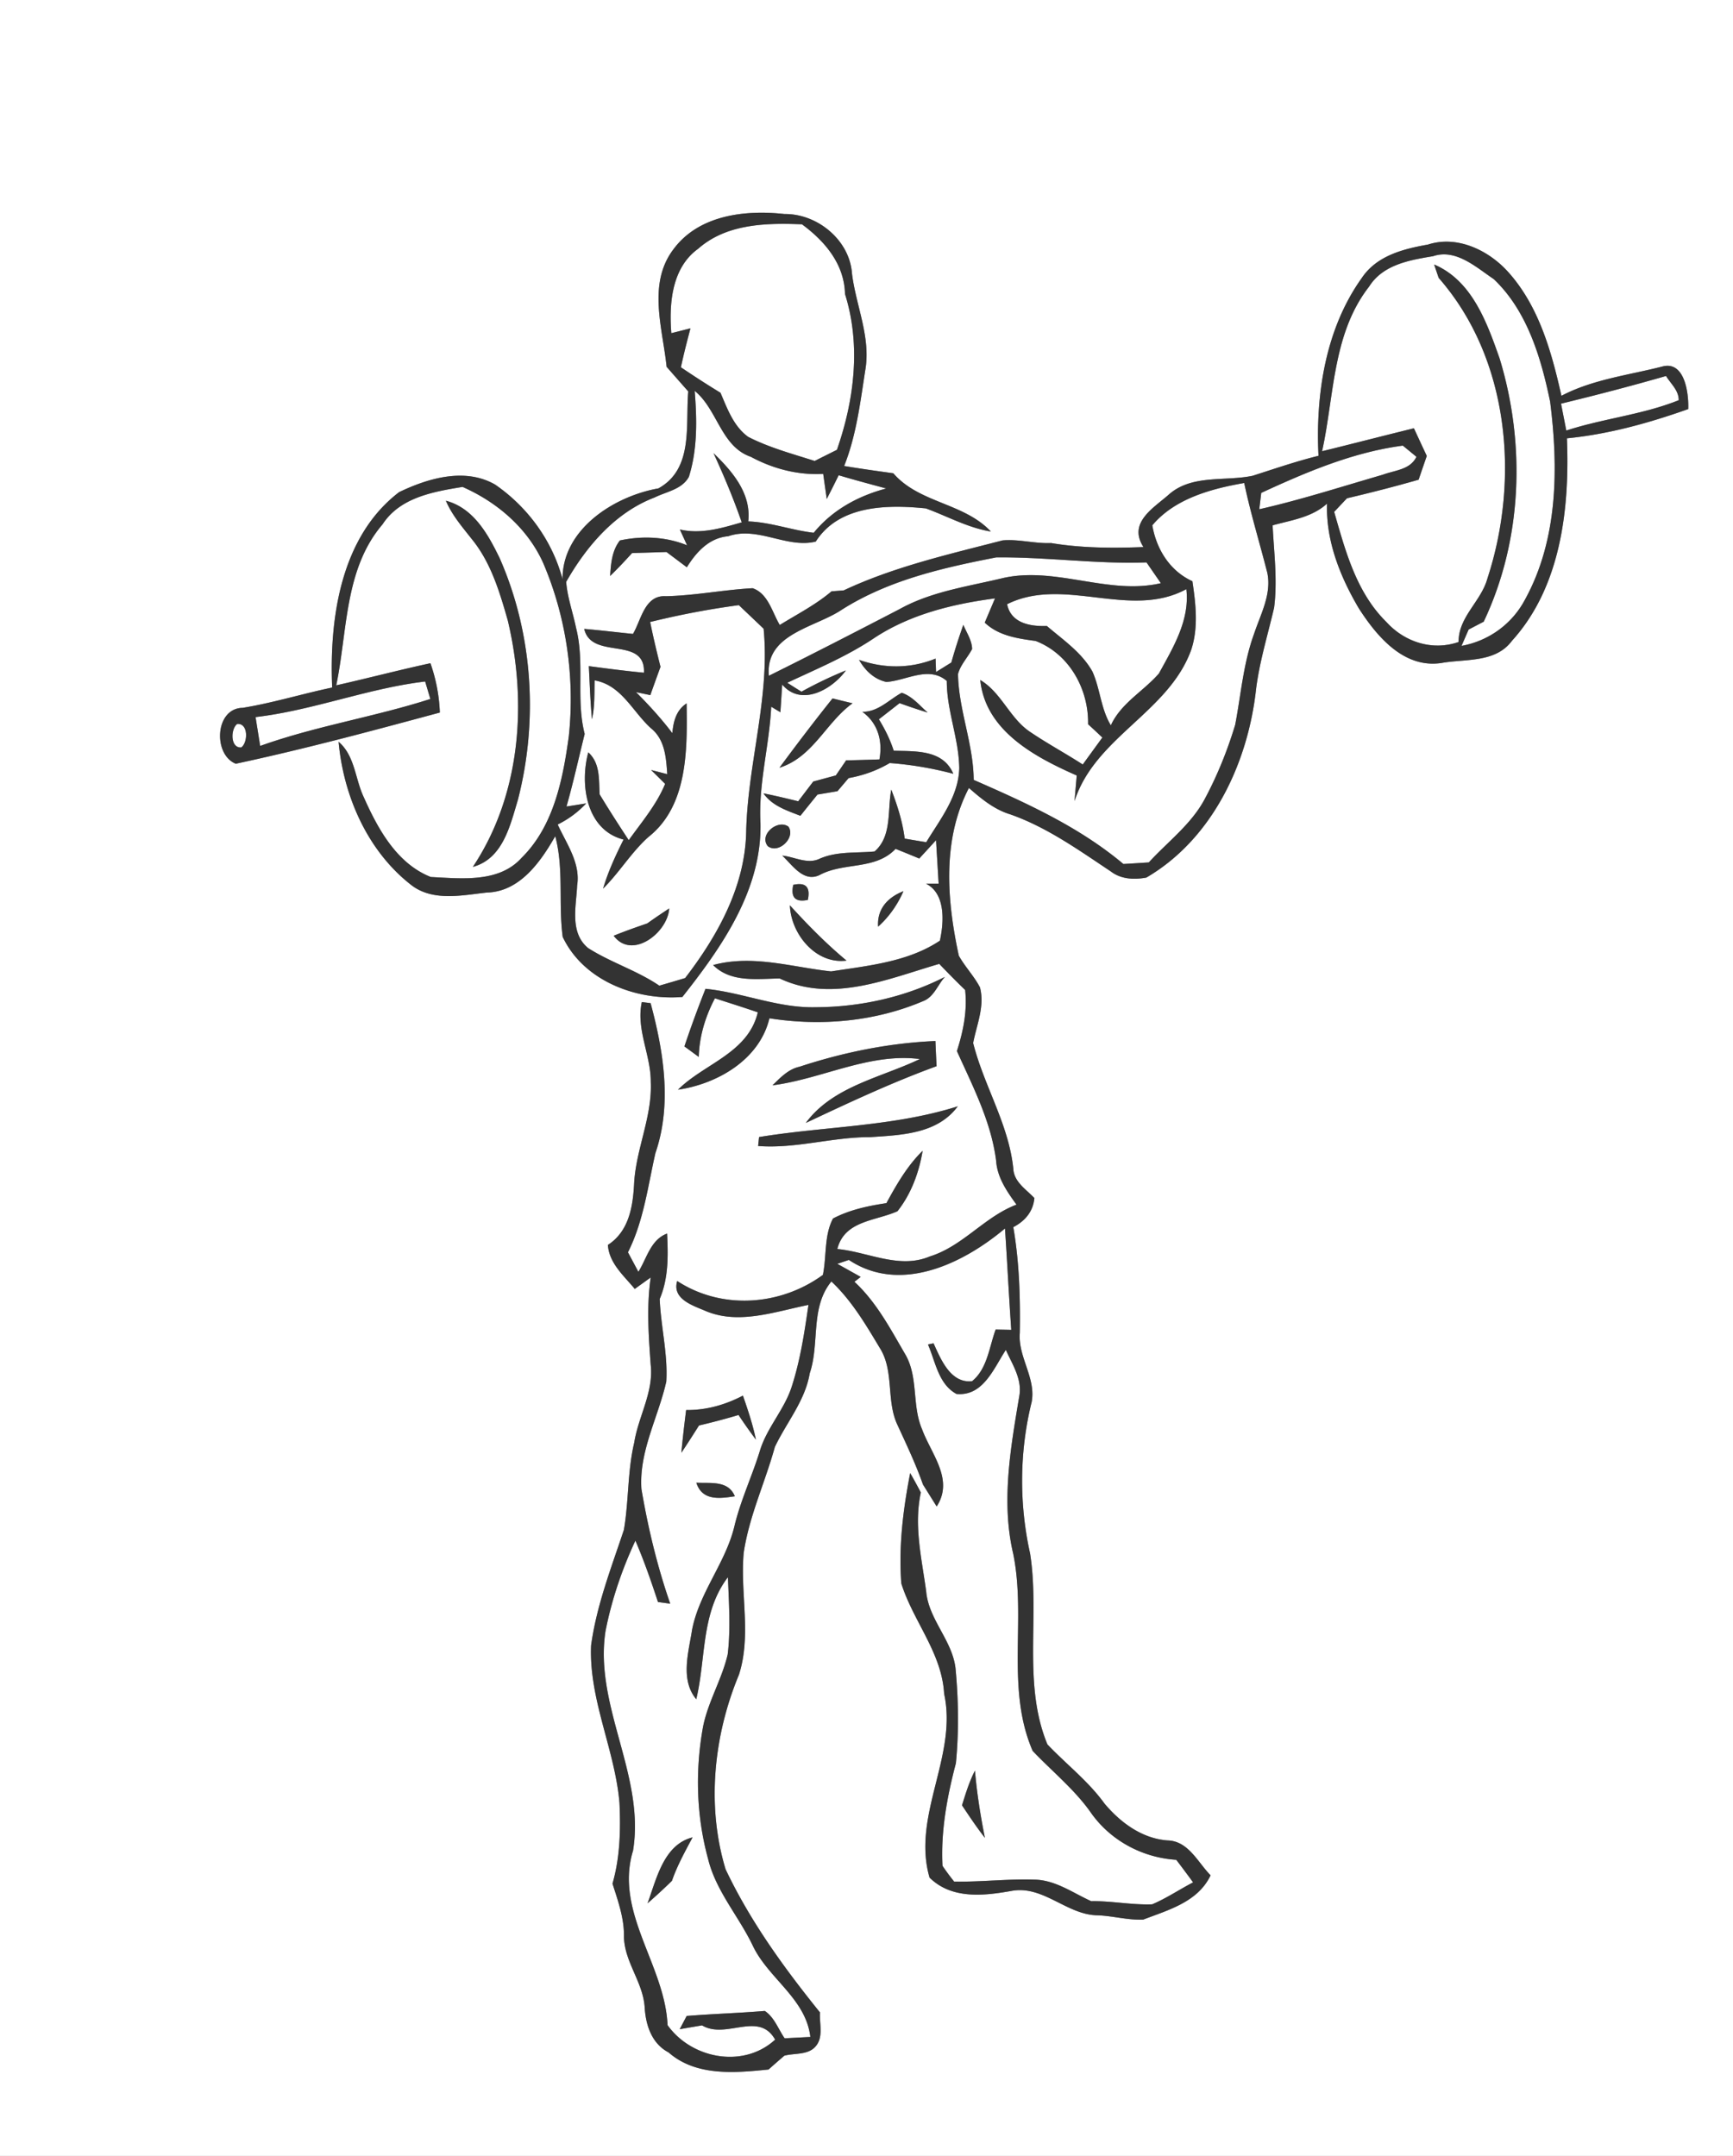 <svg width="221pt" height="275pt" viewBox="0 0 221 275" xmlns="http://www.w3.org/2000/svg"><rect x="0" y="0" width="221" height="275" fill="#808080" stroke="none"/><g fill="#FFF"><path d="M0 0h221v275H0V0m85.88 31.8c-3.33 4.4-1.38 10.04-.87 14.99.92 1.05 1.84 2.1 2.76 3.14-.37 4.31.7 9.87-3.81 12.37-5.67 1-12.27 5.23-12.22 11.6-1.29-4.9-4.43-9.21-8.59-12.08-3.84-2.22-8.57-.82-12.26.96-7.47 5.72-8.9 16.12-8.53 24.92-3.81.8-7.55 1.96-11.41 2.59-3.57.05-3.79 5.99-.88 7.13 8.75-1.87 17.39-4.2 26.02-6.53a21.37 21.37 0 0 0-1.2-6.29c-4.02.87-8 1.92-12.01 2.82 1.45-6.93 1.02-14.82 5.9-20.53 2.23-3.44 6.47-4.17 10.21-4.78 4.4 1.94 8.28 5.25 10.28 9.7 2.96 6.91 4.06 14.63 3.27 22.1-.75 5.49-1.93 11.49-6.03 15.52-2.9 3.22-7.7 2.62-11.57 2.44-4.34-1.72-6.74-6.12-8.54-10.16-1.12-2.34-1.13-5.31-3.22-7.09.62 6.88 3.65 13.84 9.15 18.18 2.77 2.25 6.53 1.4 9.77 1.05 4.18-.11 6.84-3.91 8.71-7.19 1.12 4.22.38 8.6.95 12.85 2.66 5.6 9.33 8.13 15.26 7.66 5.04-6.38 10.13-13.65 9.96-22.15-.28-5.02 1.13-9.89 1.37-14.87l1.17.7c.06-.88.17-2.65.23-3.53 2.46 2.89 6.4.59 8.12-1.8-1.94.79-3.83 1.7-5.66 2.71-.61-.37-1.21-.75-1.81-1.14 3.72-1.75 7.55-3.34 10.99-5.64 4.6-3.07 10.08-4.41 15.5-5.12-.33.78-.98 2.32-1.31 3.09 1.78 1.69 4.17 2.02 6.49 2.34 4.27 1.64 6.77 6.11 6.69 10.62.61.56 1.22 1.13 1.82 1.7-.84 1.15-1.67 2.29-2.5 3.44-2.18-1.41-4.46-2.64-6.61-4.09-2.68-1.72-3.71-5.05-6.46-6.69.65 6.49 6.99 9.84 12.3 12.18l-.28 3.27c2.62-8.18 12.03-11.34 14.89-19.33.92-2.81.57-5.85.14-8.72-2.87-1.31-4.59-4.08-5.11-7.13 2.84-3.4 7.51-4.67 11.72-5.4.81 3.87 1.98 7.65 2.95 11.48.55 2.73-.86 5.25-1.69 7.75-1.37 3.74-1.67 7.73-2.41 11.61-.97 3.21-2.23 6.36-3.81 9.33-1.7 3.3-4.75 5.54-7.21 8.23-1.08.07-2.16.14-3.24.2-5.65-4.75-12.39-7.79-19.09-10.73-.03-4.59-1.92-8.92-2-13.5.32-1.2 1.24-2.11 1.8-3.2-.03-1.12-.71-2.07-1.12-3.08-.56 1.59-1.08 3.19-1.53 4.81-.49.3-1.46.91-1.95 1.21l-.06-1.71c-3.19 1.29-6.53 1.29-9.76.16.77 1.35 1.92 2.48 3.49 2.82 2.58-.18 5.39-2.1 7.7-.13-.01 3.8 1.55 7.37 1.59 11.16-.11 3.59-2.43 6.48-4.21 9.41-.69-.11-2.06-.34-2.75-.46-.27-2.16-.93-4.23-1.71-6.25-.51 2.63.12 5.95-2.13 7.89-2.38.23-4.85-.06-7.1.97-1.53.67-3.13-.29-4.67-.44 1.28 1.19 2.71 3.46 4.75 2.48 3.1-1.68 7.1-.6 9.7-3.34 1.01.4 2.01.81 3.02 1.23.54-.59 1.61-1.75 2.14-2.34.08 1.39.25 4.16.33 5.55h-1.61c2.54 1.28 2.28 4.96 1.77 7.27-4.07 2.72-9.16 3.19-13.87 3.92-5-.54-10.01-2.18-15.05-.81 2.25 2.26 5.6 1.75 8.49 1.71 6.68 3.16 13.82.04 20.35-1.86 1.08 1.13 2.17 2.24 3.3 3.33.29 2.65-.24 5.27-1.05 7.79 2.03 4.51 4.37 9.01 5 13.98.14 2.15 1.38 3.93 2.6 5.61-4.09 1.55-6.85 5.31-11.06 6.61-3.89 1.65-7.88-.58-11.79-.95.92-3.65 4.89-3.56 7.67-4.82 1.75-2.21 2.75-4.95 3.21-7.71-1.95 1.91-3.32 4.29-4.62 6.68-2.34.35-4.7.85-6.81 1.96-1.15 2.16-.8 4.81-1.29 7.19-5.4 3.95-12.89 4.5-18.58.78-.66 2.22 1.81 3.07 3.43 3.74 4.29 1.93 8.99.17 13.31-.69-.51 3.51-1.04 7.05-2.14 10.44-.93 2.9-3.13 5.19-4.03 8.09-1 3.28-2.49 6.39-3.28 9.73-1.13 4.66-4.47 8.43-5.39 13.17-.44 2.88-1.54 6.37.53 8.87 1.26-5.24.58-11.03 4.04-15.57.12 3.28.36 6.58-.03 9.85-.73 3.15-2.48 5.98-3.13 9.16-1.03 5.59-.88 11.4.62 16.89.99 4.13 3.94 7.37 5.73 11.15 2 4.16 6.76 6.73 7.32 11.6-.82.04-2.46.13-3.28.17-.81-1.17-1.31-2.68-2.53-3.49-3.32.28-6.65.37-9.96.64-.22.42-.67 1.27-.89 1.69.95-.17 1.9-.33 2.85-.49 3.07 1.84 7.22-1.9 9.32 1.82-4.03 3.71-10.65 2.46-13.72-1.85-.33-7.67-6.8-14.43-4.4-22.26 1.56-9.58-4.96-18.4-3.52-27.96.78-4 2.1-7.89 3.82-11.58 1.1 2.55 2.01 5.18 2.88 7.83.39.05 1.17.16 1.56.21-1.65-4.75-2.83-9.66-3.67-14.62-.33-4.8 2.14-9.14 3.17-13.71.21-3.54-.7-7.02-.84-10.54 1.13-2.65 1.08-5.52.94-8.34-2.11.79-2.57 3.15-3.66 4.88-.33-.62-1-1.87-1.33-2.49 2-3.97 2.53-8.37 3.5-12.65 2.14-6.2 1.05-12.96-.61-19.13l-1.12-.14c-.76 3.46 1.16 6.75 1.14 10.19.2 4.49-1.93 8.64-2.13 13.09-.16 2.9-.69 5.99-3.34 7.7.17 2.35 2.03 3.91 3.43 5.61.5-.36 1.52-1.09 2.03-1.46-.53 3.7-.27 7.42 0 11.12.4 3.49-1.57 6.59-2.1 9.95-.87 3.66-.68 7.45-1.32 11.13-1.61 4.84-3.49 9.66-4.18 14.74-.29 6.9 3.04 13.28 3.62 20.08.16 3.45.07 6.96-.89 10.3.7 2.2 1.5 4.41 1.46 6.76.05 3.2 2.42 5.79 2.64 8.97.13 2.29.88 4.66 3.05 5.8 3.5 3.07 8.45 2.62 12.75 2.18.67-.6 1.34-1.18 2.01-1.76 1.31-.36 3.03-.05 4-1.2 1.03-1.2.45-2.89.55-4.32-4.6-5.7-8.89-11.62-12.04-18.26-2.45-8.1-1.52-17.06 1.7-24.81 1.63-5.05.14-10.39.61-15.56.69-4.67 2.73-8.97 3.97-13.49 1.48-3.13 3.86-5.89 4.45-9.4 1.3-3.85.03-8.38 2.76-11.72 2.57 2.41 4.37 5.47 6.17 8.47 1.85 2.91.82 6.63 2.2 9.7 1.17 2.55 2.38 5.08 3.31 7.73.44.7 1.31 2.1 1.75 2.8 2.23-3.45-.69-6.66-1.87-9.86-1.3-3.02-.45-6.58-2.1-9.48-1.91-3.27-3.7-6.72-6.52-9.32l.8-.62c-.74-.42-2.23-1.25-2.98-1.67l1.47-.5c6.56 4.37 14.56.49 19.91-4.01.29 4.31.5 8.62.8 12.93l-1.99-.04c-.82 2.23-1.06 5.02-3.01 6.59-2.74.3-3.98-2.79-4.91-4.83-.18.04-.54.11-.71.15.96 2.2 1.33 5.06 3.64 6.31 3.41.32 4.76-3.3 6.29-5.62.83 1.86 2.09 3.71 1.72 5.86-1.1 6.6-2.34 13.47-.79 20.1 1.72 8.32-.98 17.17 2.49 25.19 2.43 2.56 5.22 4.81 7.3 7.7 2.49 3.66 6.6 5.91 11.01 6.19.73.95 1.44 1.91 2.15 2.88-1.75.91-3.4 2.03-5.22 2.8-2.6.1-5.17-.45-7.77-.4-2.35-1.06-4.59-2.72-7.27-2.75-3.4-.11-6.8.31-10.21.25-.53-.65-1.02-1.32-1.49-2.01-.23-4.42.59-8.83 1.71-13.09.39-4.02.33-8.1-.05-12.12-.42-3.56-3.42-6.2-3.74-9.79-.56-4.17-1.6-8.41-.68-12.62-.44-.84-.89-1.66-1.36-2.48-.9 4.63-1.49 9.37-1.13 14.08 1.51 4.82 5.17 8.84 5.46 14.07 1.74 7.96-4.15 15.55-1.86 23.45 2.81 2.78 6.9 2.33 10.44 1.7 4.05-.76 7.06 3.06 10.97 3.11 1.95.07 3.87.63 5.83.55 3.24-1.24 6.98-2.25 8.6-5.65-1.64-1.66-2.83-4.39-5.5-4.45-3.26-.25-5.98-2.27-8.02-4.69-2.07-2.87-4.89-5.03-7.29-7.56-3.19-7.71-.94-16.31-2.21-24.36-1.41-6.34-1.36-13.01.2-19.31.58-3.07-1.76-5.75-1.51-8.81.07-4.51-.06-9.04-.83-13.5 1.5-.78 2.53-1.99 2.69-3.71-1.05-1.11-2.61-2.05-2.69-3.75-.58-5.67-3.75-10.57-5.12-16.03.45-2.34 1.5-4.67.87-7.09-.75-1.44-1.91-2.63-2.7-4.05-1.52-7.06-2.15-14.76 1.29-21.39 1.58 1.38 3.23 2.75 5.28 3.37 4.67 1.64 8.73 4.56 12.82 7.28 1.3 1 2.98 1.07 4.53.78 8.42-4.92 12.96-14.61 13.99-24.05.44-3.52 1.5-6.93 2.3-10.38.45-3.49-.02-7.01-.19-10.5 2.42-.67 5.01-1.01 6.94-2.77-.16 4.74 1.68 9.35 4.06 13.37 2.31 3.59 5.74 7.68 10.52 6.96 3.08-.55 6.89.01 9-2.83 6.26-6.9 7.37-16.9 7.01-25.83 5.27-.51 10.49-1.96 15.47-3.73.08-2.02-.45-6.22-3.33-5.42-4.31 1.1-8.87 1.64-12.84 3.73-1.25-5.58-2.86-11.4-6.76-15.76-2.5-2.8-6.52-4.75-10.27-3.53-3.17.56-6.53 1.42-8.43 4.26-4.64 6.5-5.9 14.85-5.52 22.68-2.84.7-5.61 1.66-8.4 2.55-3.53.74-7.76-.2-10.68 2.39-2 1.76-5.24 3.6-3.24 6.7-3.93.15-7.89.14-11.78-.51-2.07.09-4.12-.52-6.18-.34-6.86 1.78-13.82 3.35-20.27 6.38l-1.55.12c-2.01 1.71-4.37 2.91-6.6 4.29-.98-1.63-1.47-4-3.46-4.69-3.7.2-7.35.94-11.06 1.02-2.72-.17-3.14 3.03-4.2 4.81-2.07-.21-4.14-.46-6.22-.64.94 4.04 7.82.82 7.62 5.59-2.35-.22-4.69-.53-7.03-.84.12 2.26.19 4.52.4 6.78.37-1.62.29-3.3.34-4.96 3.42.59 4.84 3.99 7.19 6.11 1.78 1.43 1.93 3.75 2.07 5.85-.51-.13-1.55-.4-2.06-.53.45.44 1.35 1.33 1.79 1.77-1.09 2.65-2.98 4.86-4.64 7.18-1.27-1.93-2.52-3.87-3.71-5.84-.12-1.87.1-3.96-1.45-5.36-1.1 4.08-.28 9.91 4.5 11.12-1.01 2.02-1.97 4.08-2.61 6.26 2.07-2.05 3.58-4.61 5.76-6.57 5.08-3.99 4.97-11.2 4.89-17.06-1.33.87-1.69 2.31-1.82 3.8-1.41-1.86-2.98-3.58-4.63-5.23.46.09 1.37.28 1.82.38.43-1.21.86-2.41 1.3-3.61-.48-1.9-.93-3.8-1.32-5.72 3.73-.92 7.5-1.64 11.31-2.15 1.05 1 2.11 2 3.16 3.01.84 8.64-2 17.11-2.22 25.74-.09 7.03-3.61 13.38-7.79 18.82-1.09.33-2.19.65-3.29.97-2.85-1.94-6.21-2.96-9.1-4.81-2.36-1.98-1.5-5.31-1.38-7.97.45-2.86-1.36-5.32-2.48-7.78 1.37-.67 2.59-1.58 3.63-2.69l-2.51.4c.87-3.06 1.55-6.17 2.32-9.26-1.14-4.44.04-9.09-1.1-13.53-.4-1.96-1.1-3.87-1.26-5.87 2.59-4.55 6.26-8.85 11.27-10.76 1.51-.75 3.51-1.03 4.38-2.64 1.11-3.53 1.03-7.31.74-10.96 2.93 2.38 3.34 7.09 7.16 8.41 2.84 1.53 5.99 2.35 9.23 2.18.11.8.34 2.4.45 3.2.52-1.01 1.03-2.02 1.52-3.03 2.01.6 4.04 1.14 6.07 1.69-3.61.96-6.87 2.74-9.25 5.65-2.8-.32-5.5-1.35-8.35-1.45.4-3.59-2.04-6.39-4.43-8.71 1.33 2.89 2.56 5.82 3.6 8.83-2.57.74-5.2 1.54-7.89.91.23.51.69 1.51.92 2.02-2.7-1.11-5.74-1.23-8.57-.62-1.01 1.3-1.15 2.96-1.24 4.53.96-.94 1.89-1.92 2.79-2.92 1.46-.05 2.93-.09 4.39-.14.87.65 1.73 1.3 2.6 1.95 1.21-1.95 2.84-3.75 5.28-3.96 3.76-1.31 7.48 1.59 11.16.68 2.98-4.66 9.12-4.73 14.04-4.23 2.75 1 5.35 2.47 8.29 2.95-3.46-3.68-9.14-3.61-12.44-7.43-2.09-.29-4.18-.58-6.27-.93 1.55-3.89 2.05-8.09 2.69-12.2.74-4.21-1.18-8.21-1.69-12.33-.29-4.28-4.41-7.66-8.61-7.61-5.03-.56-10.94.13-14.16 4.5M56.86 63.87c.79 1.86 2.12 3.38 3.35 4.95 2.4 2.96 3.51 6.7 4.54 10.3 2.51 10.52 1.66 22.29-4.45 31.46 3.83-1.05 4.74-5.24 5.74-8.54 2.62-10.15 1.91-21.23-2.32-30.84-1.48-3.05-3.33-6.4-6.86-7.33m53.11 26.93c1.99 1.43 2.61 3.71 2.18 6.07-1.42.05-2.83.09-4.25.12-.32.48-.98 1.44-1.31 1.92l-2.88.78-1.92 2.52c-1.47-.36-2.95-.72-4.43-1.01 1.12 1.6 2.97 2.18 4.71 2.86.72-.91 1.45-1.81 2.18-2.71.63-.1 1.91-.32 2.55-.43.35-.41 1.06-1.25 1.42-1.67 1.85-.33 3.62-.96 5.24-1.92 2.74.2 5.45.67 8.11 1.37-1.32-3.1-4.79-2.85-7.6-2.94-.45-1.42-1.12-2.75-1.89-4.01.88-.68 1.76-1.37 2.64-2.06 1.18.43 2.37.83 3.58 1.2-1.04-.91-1.96-2.07-3.31-2.52-1.65.9-2.99 2.44-5.02 2.43m-3.8-1.71c-2.32 2.9-4.57 5.86-6.77 8.84 4.3-1.37 5.9-5.74 9.32-8.22-.64-.15-1.91-.46-2.55-.62m-8.26 18.84c1.37 1.06 3.6-1.1 2.63-2.49-1.37-.98-3.79 1.04-2.63 2.49m3.25 4.94c-.35 1.61.27 2.25 1.86 1.92.35-1.64-.27-2.28-1.86-1.92m10.82 5.33c1.4-1.25 2.48-2.8 3.23-4.52-2 .78-3.38 2.26-3.23 4.52m-29.44-.41c-1.44.49-2.87 1-4.28 1.57 2.33 3.13 6.89-.38 7.08-3.48-.94.62-1.88 1.25-2.8 1.91m18.19-2.31c.13 3.64 3.29 7.56 7.22 7.05-2.6-2.16-4.95-4.56-7.22-7.05m3.27 13c-4.81.12-9.3-1.88-14.03-2.35-.96 2.42-1.86 4.87-2.69 7.35.61.44 1.22.89 1.83 1.34.07-2.64.84-5.15 2.06-7.48 1.82.59 3.65 1.16 5.47 1.79-1.25 5.22-6.82 6.52-10.18 9.87 5.03-.74 10.4-3.83 11.66-9.11 6.63 1.04 13.53.42 19.72-2.24 1.29-.56 1.77-2.07 2.66-3.04-5.08 2.59-10.81 3.85-16.5 3.87m-2.04 7.59c-1.44.31-2.44 1.4-3.45 2.37 6.31-.81 12.36-4.18 18.79-3.35-4.96 2.38-11.09 3.47-14.54 8.15 5.48-2.58 10.97-5.16 16.68-7.24-.06-1.07-.11-2.14-.15-3.21-5.9.25-11.73 1.44-17.33 3.28m-5.16 8.97l-.12 1.14c4.82.37 9.49-1.15 14.29-1.13 3.99-.27 8.56-.4 11.17-3.93-8.21 2.6-16.9 2.54-25.34 3.92m-9.3 34.82c-.23 1.81-.44 3.63-.61 5.45.77-1.15 1.51-2.31 2.25-3.48 1.69-.4 3.38-.84 5.04-1.34.71 1.07 1.45 2.12 2.22 3.15-.4-1.92-1.02-3.78-1.66-5.62-2.25 1.18-4.69 1.87-7.24 1.84m1.3 9.27c.74 2.31 2.91 2.04 4.91 1.73-.85-2.07-3.13-1.62-4.91-1.73m33.88 41.15c.94 1.41 1.88 2.82 2.92 4.15-.57-2.84-1.02-5.69-1.27-8.57-.72 1.4-1.18 2.91-1.65 4.42m-40.1 12.5c1.07-.93 2.1-1.88 3.11-2.87.67-1.94 1.67-3.74 2.63-5.54-3.69.93-4.6 5.31-5.74 8.41z"/><path d="M89.02 31.74c3.63-3.21 8.67-3.31 13.25-3.13 2.93 2.16 5.4 5.06 5.49 8.89 2.05 6.53 1.19 13.51-1.03 19.88-.71.35-2.13 1.06-2.84 1.42-2.87-.92-5.81-1.7-8.49-3.08-1.86-1.36-2.65-3.59-3.52-5.62-1.71-1.04-3.39-2.13-5.05-3.25.36-1.67.78-3.32 1.22-4.97-.61.16-1.83.47-2.44.62-.3-3.79.05-8.33 3.41-10.76zM182.75 32.68c2.92-.99 5.5 1.42 7.75 2.93 4.26 4.05 6.02 10.02 7.18 15.62 1.07 8.43 1.01 17.55-3.17 25.19-1.64 3.15-4.63 5.33-8.13 5.97.23-.53.68-1.57.91-2.09l1.92-1c4.92-10.38 5.36-22.61 2.04-33.54-1.62-4.6-3.51-9.96-8.36-12.02.14.43.43 1.28.58 1.71 9.02 10.29 10.36 25.66 6.22 38.32-.8 2.95-3.72 4.92-3.68 8.12-3.33 1.17-6.91.01-9.22-2.56-3.82-3.75-5.22-9.06-6.65-14.04.41-.43 1.22-1.29 1.63-1.73 3.06-.72 6.11-1.5 9.14-2.37.34-1.01.69-2.02 1.04-3.03-.55-1.17-1.1-2.35-1.64-3.53-3.91.96-7.8 1.97-11.71 2.93 1.56-7.09 1.31-15 6-21.01 1.75-2.79 5.16-3.38 8.15-3.87zM199.07 51.49c4.49-1.09 8.95-2.25 13.39-3.53.6.99 1.63 1.83 1.62 3.09-4.6 1.85-9.63 2.33-14.34 3.87-.16-.86-.5-2.58-.67-3.43z"/><path d="M160.84 62.87c5.76-2.66 11.71-5.19 18.05-6.03.44.35 1.31 1.07 1.74 1.43-.79 1.66-2.76 1.71-4.28 2.28-5.24 1.52-10.44 3.2-15.76 4.41.06-.52.19-1.57.25-2.09zM107.06 77.96c6-3.91 13.05-5.51 19.98-6.86 6.39-.07 12.77.87 19.17.64.46.67 1.37 1.99 1.83 2.65-6.66 1.55-13.36-2.15-20.07-.67-4.5 1.09-9.21 1.71-13.31 4.01-5.52 2.86-11.04 5.71-16.61 8.47-.48-5.22 5.58-6.1 9.01-8.24z"/><path d="M128.43 77.07c7.28-3.62 15.66 1.99 22.86-1.92.46 3.95-1.68 7.44-3.5 10.76-1.97 2.27-4.82 3.76-6.13 6.61-1.28-2.1-1.35-4.64-2.35-6.86-1.36-2.43-3.74-4.04-5.81-5.81-2.1.07-4.57-.33-5.07-2.78zM32.59 91.47c7.34-.86 14.31-3.67 21.63-4.54.16.56.5 1.67.66 2.23-7.15 2.3-14.62 3.45-21.7 5.99-.15-.92-.44-2.76-.59-3.68zM98.91 88.58c.44.67.44.67 0 0zM30.24 92.35c1.43-.15 1.41 2.31.54 2.99-1.41.13-1.4-2.32-.54-2.99z"/></g><g fill="#333"><path d="M85.88 31.8c3.22-4.37 9.13-5.06 14.16-4.5 4.2-.05 8.32 3.33 8.61 7.61.51 4.12 2.43 8.12 1.69 12.33-.64 4.11-1.14 8.31-2.69 12.2 2.09.35 4.18.64 6.27.93 3.3 3.82 8.98 3.75 12.44 7.43-2.94-.48-5.54-1.95-8.29-2.95-4.92-.5-11.06-.43-14.04 4.23-3.68.91-7.4-1.99-11.16-.68-2.44.21-4.07 2.01-5.28 3.96-.87-.65-1.73-1.3-2.6-1.95-1.46.05-2.93.09-4.39.14-.9 1-1.83 1.98-2.79 2.92.09-1.57.23-3.23 1.24-4.53 2.83-.61 5.87-.49 8.57.62-.23-.51-.69-1.51-.92-2.02 2.69.63 5.32-.17 7.89-.91-1.04-3.01-2.27-5.94-3.6-8.83 2.39 2.32 4.83 5.12 4.43 8.71 2.85.1 5.55 1.13 8.35 1.45 2.38-2.91 5.64-4.69 9.25-5.65-2.03-.55-4.06-1.09-6.07-1.69-.49 1.01-1 2.02-1.52 3.03-.11-.8-.34-2.4-.45-3.2-3.24.17-6.39-.65-9.23-2.18-3.82-1.32-4.23-6.03-7.16-8.41.29 3.65.37 7.43-.74 10.96-.87 1.61-2.87 1.89-4.38 2.64-5.01 1.91-8.68 6.21-11.27 10.76.16 2 .86 3.91 1.26 5.87 1.14 4.44-.04 9.09 1.1 13.53-.77 3.09-1.45 6.2-2.32 9.26l2.51-.4a12.475 12.475 0 0 1-3.63 2.69c1.12 2.46 2.93 4.92 2.48 7.78-.12 2.66-.98 5.99 1.38 7.97 2.89 1.85 6.25 2.87 9.1 4.81 1.1-.32 2.2-.64 3.29-.97 4.18-5.44 7.7-11.79 7.79-18.82.22-8.63 3.06-17.1 2.22-25.74-1.05-1.01-2.11-2.01-3.16-3.01-3.81.51-7.58 1.23-11.31 2.15.39 1.92.84 3.82 1.32 5.72-.44 1.2-.87 2.4-1.3 3.61-.45-.1-1.36-.29-1.82-.38 1.65 1.65 3.22 3.37 4.63 5.23.13-1.49.49-2.93 1.82-3.8.08 5.86.19 13.07-4.89 17.06-2.18 1.96-3.69 4.52-5.76 6.57.64-2.18 1.6-4.24 2.61-6.26-4.78-1.21-5.6-7.04-4.5-11.12 1.55 1.4 1.33 3.49 1.45 5.36 1.19 1.97 2.44 3.91 3.71 5.84 1.66-2.32 3.55-4.53 4.64-7.18-.44-.44-1.34-1.33-1.79-1.77.51.13 1.55.4 2.06.53-.14-2.1-.29-4.42-2.07-5.85-2.35-2.12-3.77-5.52-7.19-6.11-.05 1.66.03 3.34-.34 4.96-.21-2.26-.28-4.52-.4-6.78 2.34.31 4.68.62 7.03.84.2-4.77-6.68-1.55-7.62-5.59 2.08.18 4.15.43 6.22.64 1.06-1.78 1.48-4.98 4.2-4.81 3.71-.08 7.36-.82 11.06-1.02 1.99.69 2.48 3.06 3.46 4.69 2.23-1.38 4.59-2.58 6.6-4.29l1.55-.12c6.45-3.03 13.41-4.6 20.27-6.38 2.06-.18 4.11.43 6.18.34 3.89.65 7.85.66 11.78.51-2-3.1 1.24-4.94 3.24-6.7 2.92-2.59 7.15-1.65 10.68-2.39 2.79-.89 5.56-1.85 8.4-2.55-.38-7.83.88-16.18 5.52-22.68 1.9-2.84 5.26-3.7 8.43-4.26 3.75-1.22 7.77.73 10.27 3.53 3.9 4.36 5.51 10.18 6.76 15.76 3.97-2.09 8.53-2.63 12.84-3.73 2.88-.8 3.41 3.4 3.33 5.42-4.98 1.77-10.2 3.22-15.47 3.73.36 8.93-.75 18.93-7.01 25.83-2.11 2.84-5.92 2.28-9 2.83-4.78.72-8.21-3.37-10.52-6.96-2.38-4.02-4.22-8.63-4.06-13.37-1.93 1.76-4.52 2.1-6.94 2.77.17 3.49.64 7.01.19 10.5-.8 3.45-1.86 6.86-2.3 10.38-1.03 9.44-5.57 19.13-13.99 24.05-1.55.29-3.23.22-4.53-.78-4.09-2.72-8.15-5.64-12.82-7.28-2.05-.62-3.7-1.99-5.28-3.37-3.44 6.63-2.81 14.33-1.29 21.39.79 1.42 1.95 2.61 2.7 4.05.63 2.42-.42 4.75-.87 7.09 1.37 5.46 4.54 10.36 5.12 16.03.08 1.7 1.64 2.64 2.69 3.75-.16 1.72-1.19 2.93-2.69 3.71.77 4.46.9 8.99.83 13.5-.25 3.06 2.09 5.74 1.51 8.81-1.56 6.3-1.61 12.97-.2 19.31 1.27 8.05-.98 16.65 2.21 24.36 2.4 2.53 5.22 4.69 7.29 7.56 2.04 2.42 4.76 4.44 8.02 4.69 2.67.06 3.86 2.79 5.5 4.45-1.62 3.4-5.36 4.41-8.6 5.65-1.96.08-3.88-.48-5.83-.55-3.91-.05-6.92-3.87-10.97-3.11-3.54.63-7.63 1.08-10.44-1.7-2.29-7.9 3.6-15.49 1.86-23.45-.29-5.23-3.95-9.25-5.46-14.07-.36-4.71.23-9.45 1.13-14.08.47.82.92 1.64 1.36 2.48-.92 4.21.12 8.45.68 12.62.32 3.59 3.32 6.23 3.74 9.79.38 4.02.44 8.1.05 12.12-1.12 4.26-1.94 8.67-1.71 13.09.47.69.96 1.36 1.49 2.01 3.41.06 6.81-.36 10.21-.25 2.68.03 4.92 1.69 7.27 2.75 2.6-.05 5.17.5 7.77.4 1.82-.77 3.47-1.89 5.22-2.8-.71-.97-1.42-1.93-2.15-2.88-4.41-.28-8.52-2.53-11.01-6.19-2.08-2.89-4.87-5.14-7.3-7.7-3.47-8.02-.77-16.87-2.49-25.19-1.55-6.63-.31-13.5.79-20.1.37-2.15-.89-4-1.72-5.86-1.53 2.32-2.88 5.94-6.29 5.62-2.31-1.25-2.68-4.11-3.64-6.31.17-.04.53-.11.71-.15.93 2.04 2.17 5.13 4.91 4.83 1.95-1.57 2.19-4.36 3.01-6.59l1.99.04c-.3-4.31-.51-8.62-.8-12.93-5.35 4.5-13.35 8.38-19.91 4.01l-1.47.5c.75.42 2.24 1.25 2.98 1.67l-.8.62c2.82 2.6 4.61 6.05 6.52 9.32 1.65 2.9.8 6.46 2.1 9.48 1.18 3.2 4.1 6.41 1.87 9.86-.44-.7-1.31-2.1-1.75-2.8-.93-2.65-2.14-5.18-3.31-7.73-1.38-3.07-.35-6.79-2.2-9.7-1.8-3-3.6-6.06-6.17-8.47-2.73 3.34-1.46 7.87-2.76 11.72-.59 3.51-2.97 6.27-4.45 9.4-1.24 4.52-3.28 8.82-3.97 13.49-.47 5.17 1.02 10.51-.61 15.56-3.22 7.75-4.15 16.71-1.7 24.81 3.15 6.64 7.44 12.56 12.04 18.26-.1 1.43.48 3.12-.55 4.32-.97 1.15-2.69.84-4 1.2-.67.58-1.34 1.16-2.01 1.76-4.3.44-9.25.89-12.75-2.18-2.17-1.14-2.92-3.51-3.05-5.8-.22-3.18-2.59-5.77-2.64-8.97.04-2.35-.76-4.56-1.46-6.76.96-3.34 1.05-6.85.89-10.3-.58-6.8-3.91-13.18-3.62-20.08.69-5.08 2.57-9.9 4.18-14.74.64-3.68.45-7.47 1.32-11.13.53-3.36 2.5-6.46 2.1-9.95-.27-3.7-.53-7.42 0-11.12-.51.37-1.53 1.1-2.03 1.46-1.4-1.7-3.26-3.26-3.43-5.61 2.65-1.71 3.18-4.8 3.34-7.7.2-4.45 2.33-8.6 2.13-13.09.02-3.44-1.9-6.73-1.14-10.19l1.12.14c1.66 6.17 2.75 12.93.61 19.13-.97 4.28-1.5 8.68-3.5 12.65.33.62 1 1.87 1.33 2.49 1.09-1.73 1.55-4.09 3.66-4.88.14 2.82.19 5.69-.94 8.34.14 3.52 1.05 7 .84 10.54-1.03 4.57-3.5 8.91-3.17 13.71.84 4.96 2.02 9.87 3.67 14.62-.39-.05-1.17-.16-1.56-.21-.87-2.65-1.78-5.28-2.88-7.83-1.72 3.69-3.04 7.58-3.82 11.58-1.44 9.56 5.08 18.38 3.52 27.96-2.4 7.83 4.07 14.59 4.4 22.26 3.07 4.31 9.69 5.56 13.72 1.85-2.1-3.72-6.25.02-9.32-1.82-.95.16-1.9.32-2.85.49.22-.42.67-1.27.89-1.69 3.31-.27 6.64-.36 9.96-.64 1.22.81 1.72 2.32 2.53 3.49.82-.04 2.46-.13 3.28-.17-.56-4.87-5.32-7.44-7.32-11.6-1.79-3.78-4.74-7.02-5.73-11.15-1.5-5.49-1.65-11.3-.62-16.89.65-3.18 2.4-6.01 3.13-9.16.39-3.27.15-6.57.03-9.85-3.46 4.54-2.78 10.33-4.04 15.57-2.07-2.5-.97-5.99-.53-8.87.92-4.74 4.26-8.51 5.39-13.17.79-3.34 2.28-6.45 3.28-9.73.9-2.9 3.1-5.19 4.03-8.09 1.1-3.39 1.63-6.93 2.14-10.44-4.32.86-9.02 2.62-13.31.69-1.62-.67-4.09-1.52-3.43-3.74 5.69 3.72 13.18 3.17 18.58-.78.49-2.38.14-5.03 1.29-7.19 2.11-1.11 4.47-1.61 6.81-1.96 1.3-2.39 2.67-4.77 4.62-6.68-.46 2.76-1.46 5.5-3.21 7.71-2.78 1.26-6.75 1.17-7.67 4.82 3.91.37 7.9 2.6 11.79.95 4.21-1.3 6.97-5.06 11.06-6.61-1.22-1.68-2.46-3.46-2.6-5.61-.63-4.97-2.97-9.47-5-13.98.81-2.52 1.34-5.14 1.05-7.79-1.13-1.09-2.22-2.2-3.3-3.33-6.53 1.9-13.67 5.02-20.35 1.86-2.89.04-6.24.55-8.49-1.71 5.04-1.37 10.05.27 15.05.81 4.71-.73 9.8-1.2 13.87-3.92.51-2.31.77-5.99-1.77-7.27h1.61c-.08-1.39-.25-4.16-.33-5.55-.53.59-1.6 1.75-2.14 2.34-1.01-.42-2.01-.83-3.02-1.23-2.6 2.74-6.6 1.66-9.7 3.34-2.04.98-3.47-1.29-4.75-2.48 1.54.15 3.14 1.11 4.67.44 2.25-1.03 4.72-.74 7.1-.97 2.25-1.94 1.62-5.26 2.13-7.89.78 2.02 1.44 4.09 1.71 6.25.69.12 2.06.35 2.75.46 1.78-2.93 4.1-5.82 4.21-9.41-.04-3.79-1.6-7.36-1.59-11.16-2.31-1.97-5.12-.05-7.7.13-1.57-.34-2.72-1.47-3.49-2.82 3.23 1.13 6.57 1.13 9.76-.16l.06 1.71c.49-.3 1.46-.91 1.95-1.21.45-1.62.97-3.22 1.53-4.81.41 1.01 1.09 1.96 1.12 3.08-.56 1.09-1.48 2-1.8 3.2.08 4.58 1.97 8.91 2 13.5 6.7 2.94 13.44 5.98 19.09 10.73 1.08-.06 2.16-.13 3.24-.2 2.46-2.69 5.51-4.93 7.21-8.23 1.58-2.97 2.84-6.12 3.81-9.33.74-3.88 1.04-7.87 2.41-11.61.83-2.5 2.24-5.02 1.69-7.75-.97-3.83-2.14-7.61-2.95-11.48-4.21.73-8.88 2-11.72 5.4.52 3.05 2.24 5.82 5.11 7.13.43 2.87.78 5.91-.14 8.72-2.86 7.99-12.27 11.15-14.89 19.33l.28-3.27c-5.31-2.34-11.65-5.69-12.3-12.18 2.75 1.64 3.78 4.97 6.46 6.69 2.15 1.45 4.43 2.68 6.61 4.09.83-1.15 1.66-2.29 2.5-3.44-.6-.57-1.21-1.14-1.82-1.7.08-4.51-2.42-8.98-6.69-10.62-2.32-.32-4.71-.65-6.49-2.34.33-.77.98-2.31 1.31-3.09-5.42.71-10.9 2.05-15.5 5.12-3.44 2.3-7.27 3.89-10.99 5.64.6.39 1.2.77 1.81 1.14 1.83-1.01 3.72-1.92 5.66-2.71-1.72 2.39-5.66 4.69-8.12 1.8-.06.88-.17 2.65-.23 3.53l-1.17-.7c-.24 4.98-1.65 9.85-1.37 14.87.17 8.5-4.92 15.77-9.96 22.15-5.93.47-12.6-2.06-15.26-7.66-.57-4.25.17-8.63-.95-12.85-1.87 3.28-4.53 7.08-8.71 7.19-3.24.35-7 1.2-9.77-1.05-5.5-4.34-8.53-11.3-9.15-18.18 2.09 1.78 2.1 4.75 3.22 7.09 1.8 4.04 4.2 8.44 8.54 10.16 3.87.18 8.67.78 11.57-2.44 4.1-4.03 5.28-10.03 6.03-15.52.79-7.47-.31-15.19-3.27-22.1-2-4.45-5.88-7.76-10.28-9.7-3.74.61-7.98 1.34-10.21 4.78-4.88 5.71-4.45 13.6-5.9 20.53 4.01-.9 7.99-1.95 12.01-2.82a21.37 21.37 0 0 1 1.2 6.29c-8.63 2.33-17.27 4.66-26.02 6.53-2.91-1.14-2.69-7.08.88-7.13 3.86-.63 7.6-1.79 11.41-2.59-.37-8.8 1.06-19.2 8.53-24.92 3.69-1.78 8.42-3.18 12.26-.96 4.16 2.87 7.3 7.18 8.59 12.08-.05-6.37 6.55-10.6 12.22-11.6 4.51-2.5 3.44-8.06 3.81-12.37-.92-1.04-1.84-2.09-2.76-3.14-.51-4.95-2.46-10.59.87-14.99m3.14-.06c-3.36 2.43-3.71 6.97-3.41 10.76.61-.15 1.83-.46 2.44-.62-.44 1.65-.86 3.3-1.22 4.97 1.66 1.12 3.34 2.21 5.05 3.25.87 2.03 1.66 4.26 3.52 5.62 2.68 1.38 5.62 2.16 8.49 3.08.71-.36 2.13-1.07 2.84-1.42 2.22-6.37 3.08-13.35 1.03-19.88-.09-3.83-2.56-6.73-5.49-8.89-4.58-.18-9.62-.08-13.25 3.13m93.73.94c-2.99.49-6.4 1.08-8.15 3.87-4.69 6.01-4.44 13.92-6 21.01 3.91-.96 7.8-1.97 11.71-2.93.54 1.18 1.09 2.36 1.64 3.53-.35 1.01-.7 2.02-1.04 3.03-3.03.87-6.08 1.65-9.14 2.37-.41.44-1.22 1.3-1.63 1.73 1.43 4.98 2.83 10.29 6.65 14.04 2.31 2.57 5.89 3.73 9.22 2.56-.04-3.2 2.88-5.17 3.68-8.12 4.14-12.66 2.8-28.03-6.22-38.32-.15-.43-.44-1.28-.58-1.71 4.85 2.06 6.74 7.42 8.36 12.02 3.32 10.93 2.88 23.16-2.04 33.54l-1.92 1c-.23.52-.68 1.56-.91 2.09 3.5-.64 6.49-2.82 8.13-5.97 4.18-7.64 4.24-16.76 3.17-25.19-1.16-5.6-2.92-11.57-7.18-15.62-2.25-1.51-4.83-3.92-7.75-2.93m16.32 18.81c.17.85.51 2.57.67 3.43 4.71-1.54 9.74-2.02 14.34-3.87.01-1.26-1.02-2.1-1.62-3.09-4.44 1.28-8.9 2.44-13.39 3.53m-38.23 11.38c-.06.52-.19 1.57-.25 2.09 5.32-1.21 10.52-2.89 15.76-4.41 1.52-.57 3.49-.62 4.28-2.28-.43-.36-1.3-1.08-1.74-1.43-6.34.84-12.29 3.37-18.05 6.03m-53.78 15.09c-3.43 2.14-9.49 3.02-9.01 8.24 5.57-2.76 11.09-5.61 16.61-8.47 4.1-2.3 8.81-2.92 13.31-4.01 6.71-1.48 13.41 2.22 20.07.67-.46-.66-1.37-1.98-1.83-2.65-6.4.23-12.78-.71-19.17-.64-6.93 1.35-13.98 2.95-19.98 6.86m21.37-.89c.5 2.45 2.97 2.85 5.07 2.78 2.07 1.77 4.45 3.38 5.81 5.81 1 2.22 1.07 4.76 2.35 6.86 1.31-2.85 4.16-4.34 6.13-6.61 1.82-3.32 3.96-6.81 3.5-10.76-7.2 3.91-15.58-1.7-22.86 1.92m-95.84 14.4c.15.92.44 2.76.59 3.68 7.08-2.54 14.55-3.69 21.7-5.99-.16-.56-.5-1.67-.66-2.23-7.32.87-14.29 3.68-21.63 4.54m66.32-2.89c.44.67.44.67 0 0m-68.67 3.77c-.86.67-.87 3.12.54 2.99.87-.68.89-3.14-.54-2.99z"/><path d="M56.86 63.87c3.53.93 5.38 4.28 6.86 7.33 4.23 9.61 4.94 20.69 2.32 30.84-1 3.3-1.91 7.49-5.74 8.54 6.11-9.17 6.96-20.94 4.45-31.46-1.03-3.6-2.14-7.34-4.54-10.3-1.23-1.57-2.56-3.09-3.35-4.95zM109.97 90.8c2.03.01 3.37-1.53 5.02-2.43 1.35.45 2.27 1.61 3.31 2.52-1.21-.37-2.4-.77-3.58-1.2-.88.69-1.76 1.38-2.64 2.06.77 1.26 1.44 2.59 1.89 4.01 2.81.09 6.28-.16 7.6 2.94a44.63 44.63 0 0 0-8.11-1.37c-1.62.96-3.39 1.59-5.24 1.92-.36.42-1.07 1.26-1.42 1.67-.64.11-1.92.33-2.55.43-.73.9-1.46 1.8-2.18 2.71-1.74-.68-3.59-1.26-4.71-2.86 1.48.29 2.96.65 4.43 1.01l1.92-2.52 2.88-.78c.33-.48.99-1.44 1.31-1.92 1.42-.03 2.83-.07 4.25-.12.43-2.36-.19-4.64-2.18-6.07zM106.17 89.09c.64.16 1.91.47 2.55.62-3.42 2.48-5.02 6.85-9.32 8.22 2.2-2.98 4.45-5.94 6.77-8.84zM97.91 107.93c-1.16-1.45 1.26-3.47 2.63-2.49.97 1.39-1.26 3.55-2.63 2.49zM101.16 112.87c1.59-.36 2.21.28 1.86 1.92-1.59.33-2.21-.31-1.86-1.92zM111.98 118.2c-.15-2.26 1.23-3.74 3.23-4.52-.75 1.72-1.83 3.27-3.23 4.52zM82.54 117.79c.92-.66 1.86-1.29 2.8-1.91-.19 3.1-4.75 6.61-7.08 3.48 1.41-.57 2.84-1.08 4.28-1.57zM100.73 115.48c2.27 2.49 4.62 4.89 7.22 7.05-3.93.51-7.09-3.41-7.22-7.05zM104 128.48c5.69-.02 11.42-1.28 16.5-3.87-.89.97-1.37 2.48-2.66 3.04-6.19 2.66-13.09 3.28-19.72 2.24-1.26 5.28-6.63 8.37-11.66 9.11 3.36-3.35 8.93-4.65 10.18-9.87-1.82-.63-3.65-1.2-5.47-1.79-1.22 2.33-1.99 4.84-2.06 7.48-.61-.45-1.22-.9-1.83-1.34.83-2.48 1.73-4.93 2.69-7.35 4.73.47 9.22 2.47 14.03 2.35zM101.96 136.07c5.6-1.84 11.43-3.03 17.33-3.28.04 1.07.09 2.14.15 3.21-5.71 2.08-11.2 4.66-16.68 7.24 3.45-4.68 9.58-5.77 14.54-8.15-6.43-.83-12.48 2.54-18.79 3.35 1.01-.97 2.01-2.06 3.45-2.37zM96.8 145.04c8.44-1.38 17.13-1.32 25.34-3.92-2.61 3.53-7.18 3.66-11.17 3.93-4.8-.02-9.47 1.5-14.29 1.13l.12-1.14zM87.5 179.86c2.55.03 4.99-.66 7.24-1.84.64 1.84 1.26 3.7 1.66 5.62-.77-1.03-1.51-2.08-2.22-3.15-1.66.5-3.35.94-5.04 1.34-.74 1.17-1.48 2.33-2.25 3.48.17-1.82.38-3.64.61-5.45zM88.8 189.13c1.78.11 4.06-.34 4.91 1.73-2 .31-4.17.58-4.91-1.73zM122.68 230.28c.47-1.51.93-3.02 1.65-4.42.25 2.88.7 5.73 1.27 8.57-1.04-1.33-1.98-2.74-2.92-4.15zM82.58 242.78c1.14-3.1 2.05-7.48 5.74-8.41-.96 1.8-1.96 3.6-2.63 5.54-1.01.99-2.04 1.94-3.11 2.87z"/></g></svg>